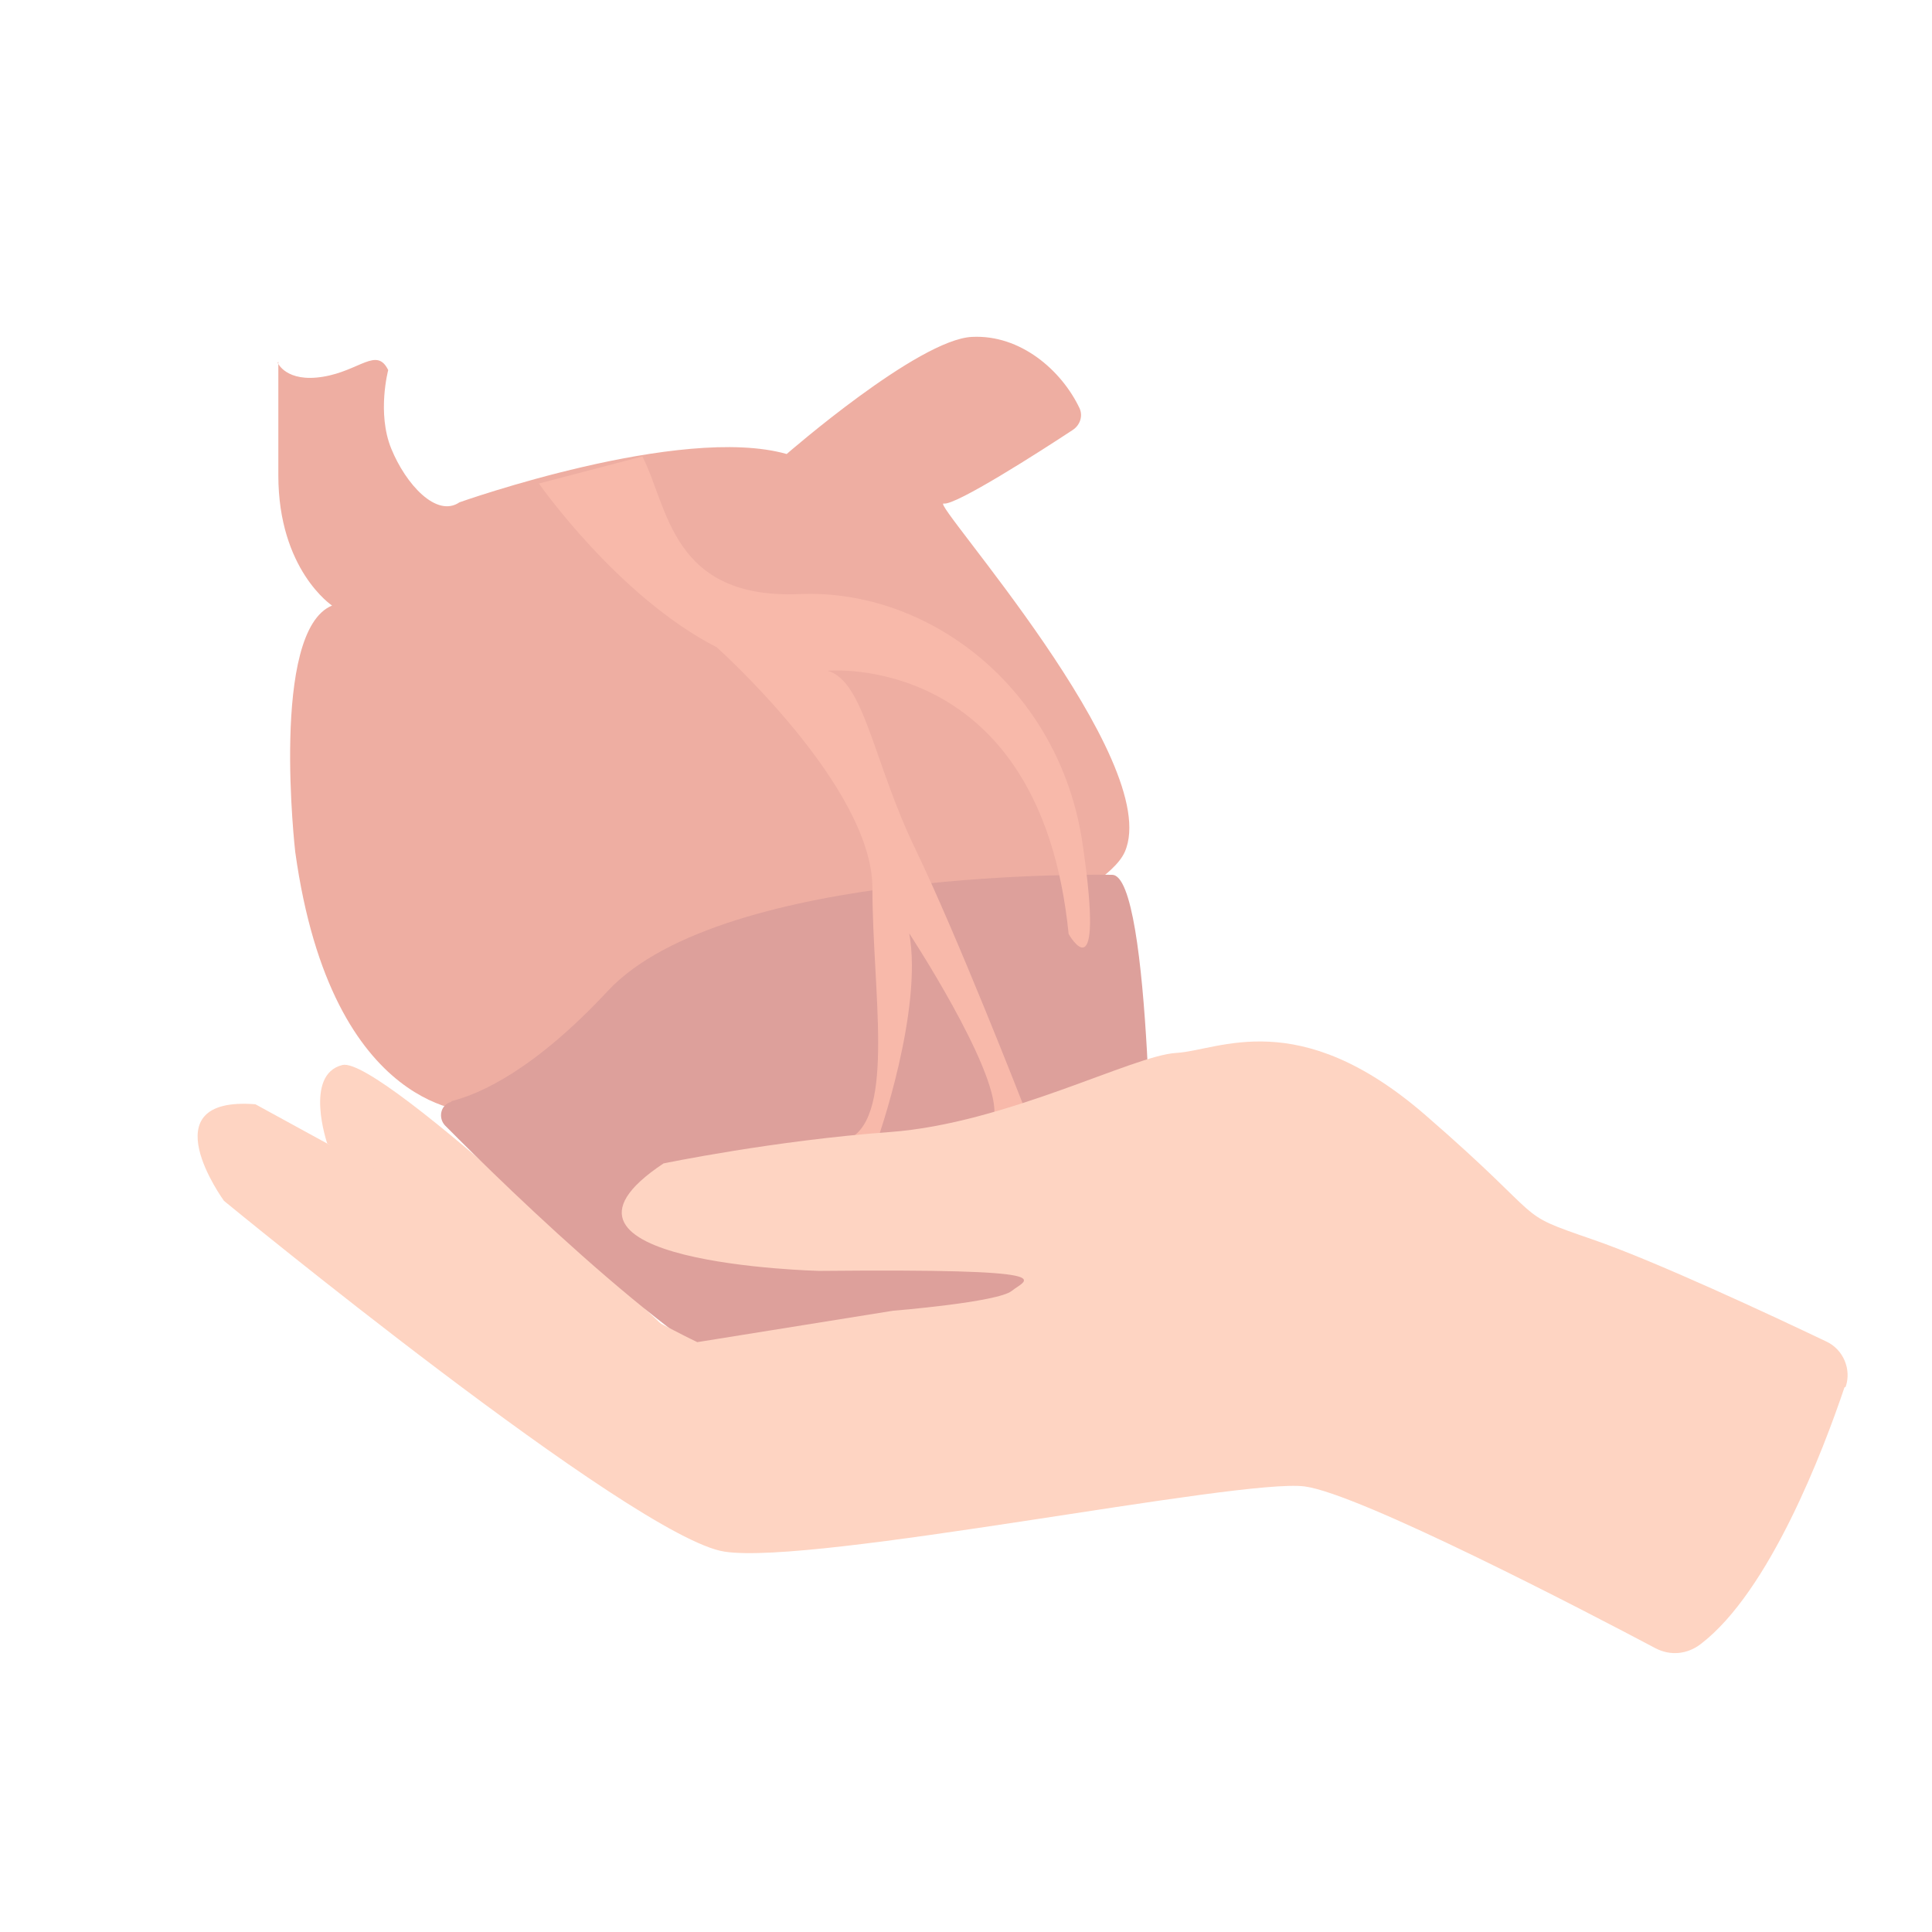 <?xml version="1.0" encoding="UTF-8"?><svg id="ic_transplant" xmlns="http://www.w3.org/2000/svg" viewBox="0 0 32 32"><defs><style>.cls-1{fill:#f8b9aa;}.cls-2{fill:#eeaea2;}.cls-3{fill:#fed4c2;}.cls-4{fill:#dda09b;}</style></defs><path class="cls-2" d="M4.6,6.01s.14,.33,.75,.23,.89-.5,1.08-.11c0,0-.19,.71,.05,1.3s.75,1.15,1.13,.89c0,0,3.66-1.3,5.42-.8,0,0,2.18-1.9,3.07-1.94,.8-.04,1.48,.55,1.78,1.18,.06,.13,.01,.28-.11,.36-.53,.35-1.95,1.26-2.14,1.22-.23-.04,3.66,4.27,3,5.77s-10.74,4.31-10.74,4.31c0,0-2.39,.09-3-4.31,0,0-.42-3.66,.61-4.08,0,0-.89-.59-.89-2.16v-1.88Z"/><path class="cls-3" d="M5.42,18.94s-.39-1.14,.25-1.3,5.45,4.45,5.45,4.45l.52,1.7-6.23-4.86Z"/><path class="cls-4" d="M7.48,18.25c-.18,.04-.23,.26-.11,.39,1.04,1.05,4.2,4.14,5.71,4.53,1.83,.47,6-2.82,6-2.82,0,0,0-5.86-.66-5.86,0,0-6.42-.14-8.35,1.92-1.21,1.3-2.11,1.71-2.6,1.83Z"/><path class="cls-1" d="M8.92,8s1.31,1.88,2.95,2.72c0,0,2.58,2.3,2.58,3.99s.38,3.75-.38,4.15h.47s.75-2.13,.52-3.4c0,0,1.45,2.21,1.41,2.98l.47-.16s-1.08-2.77-1.78-4.22-.84-2.77-1.45-2.95c0,0,3.52-.33,3.99,4.36,0,0,.61,1.08,.23-1.5s-2.55-4.22-4.68-4.13-2.18-1.44-2.61-2.28l-1.72,.45Z"/><path class="cls-3" d="M30.55,22.98c-.35,1.04-1.24,3.38-2.38,4.25-.22,.17-.5,.2-.75,.07-1.15-.61-4.9-2.56-5.81-2.68-1.08-.14-8.11,1.31-9.61,1.08S3.71,19.89,3.71,19.89c0,0-1.27-1.74,.52-1.6,0,0,6.42,3.52,7.32,3.94l3.24-.52s1.74-.14,1.97-.33,.97-.37-3.19-.33c0,0-5.08-.12-2.58-1.78,0,0,1.83-.38,3.75-.52s4.03-1.27,4.74-1.31,2.02-.8,4.13,1.03,1.41,1.59,2.77,2.06c1.02,.35,2.97,1.26,3.87,1.69,.28,.13,.42,.46,.32,.75Z"/></svg>